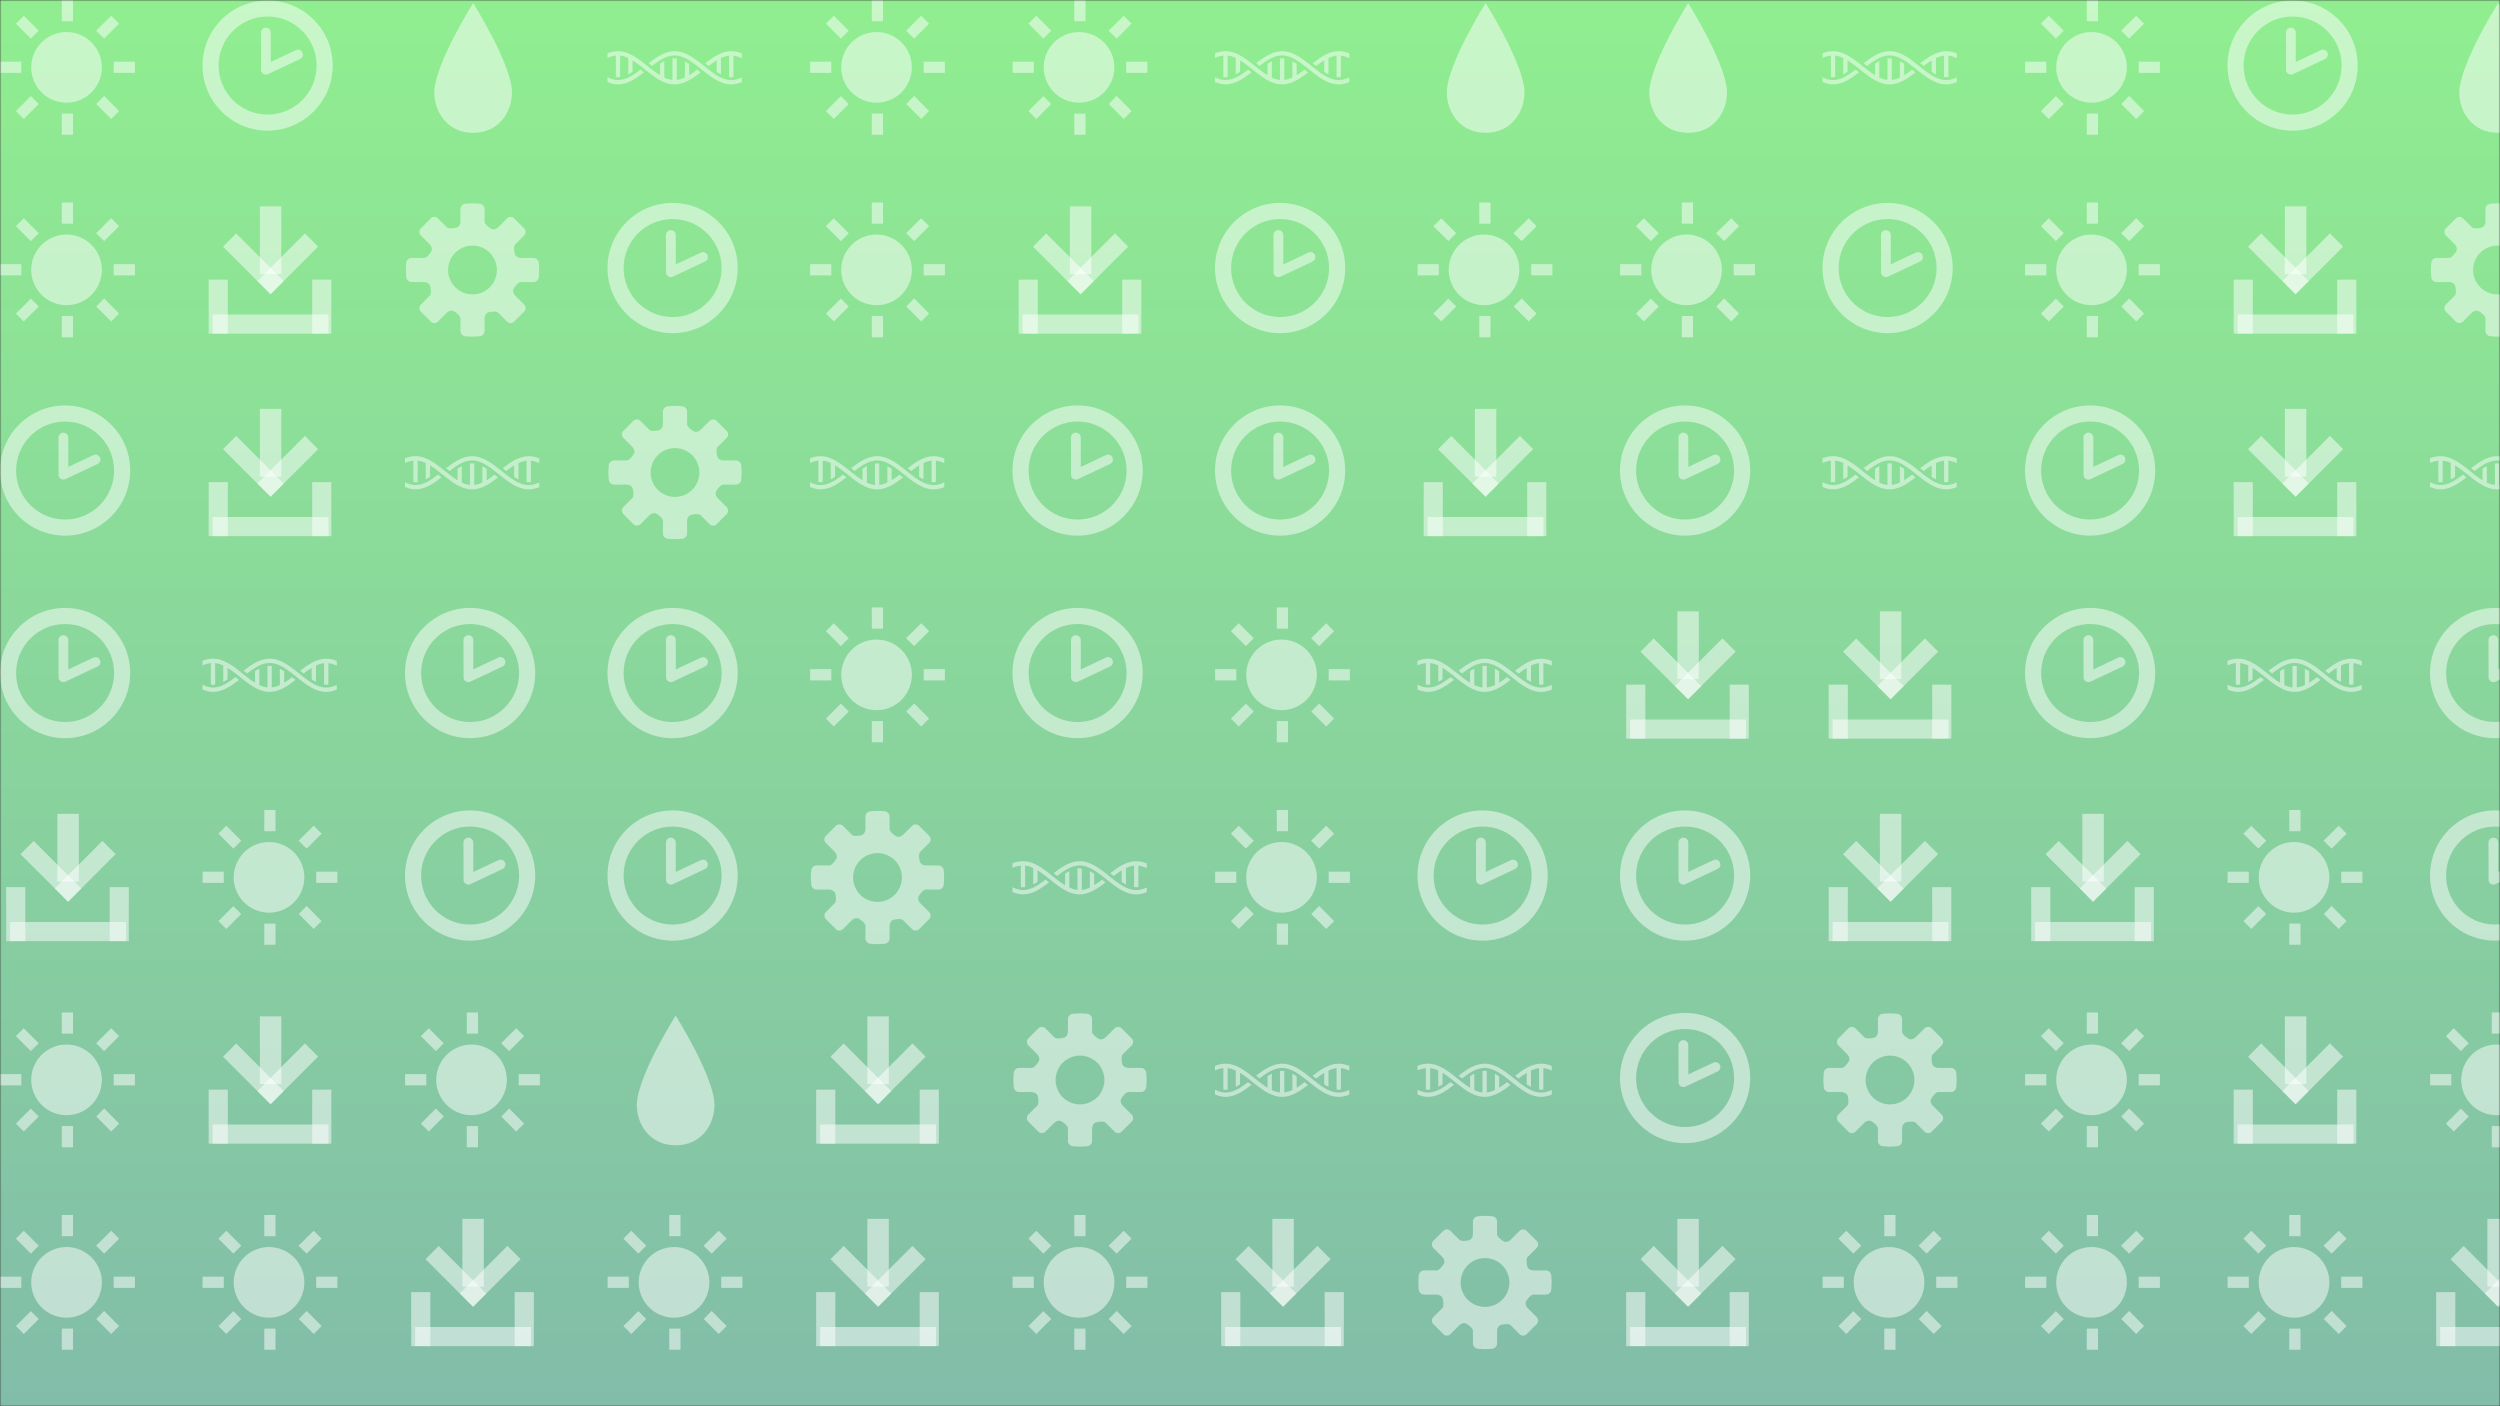 <svg xmlns="http://www.w3.org/2000/svg" version="1.1" xmlns:xlink="http://www.w3.org/1999/xlink" xmlns:svgjs="http://svgjs.com/svgjs" width="800" height="450" preserveAspectRatio="none" viewBox="0 0 800 450"><rect x="0" y="0" width="800" height="450" fill="#333333" stroke="none"/><g mask="url(&quot;#SvgjsMask2726&quot;)" fill="none"><rect width="800" height="450" x="0" y="0" fill="url(#SvgjsLinearGradient2727)"></rect><use xlink:href="#SvgjsG2734" transform="translate(0, 0)" fill="rgba(255, 255, 255, 0.5)"></use><use xlink:href="#SvgjsG2734" transform="translate(648, 0)" fill="rgba(255, 255, 255, 0.5)"></use></g><defs><mask id="SvgjsMask2726"><rect width="800" height="450" fill="#ffffff"></rect></mask><linearGradient x1="50%" y1="100%" x2="50%" y2="0%" gradientUnits="userSpaceOnUse" id="SvgjsLinearGradient2727"><stop stop-color="rgba(130, 189, 169, 1)" offset="0"></stop><stop stop-color="rgba(144, 238, 144, 1)" offset="1"></stop></linearGradient><g id="SvgjsG2730"><path d="M6.498 9.304L12.139 3.663l1.565 1.566-5.641 5.641z"></path><path d="M6.8 0.457h2.541v8.028H6.8z"></path><path d="M8.072 10.876L2.429 5.238l1.563-1.566L9.636 9.313zM1.2 13.277h13.733v2.266H1.2z"></path><path d="M0.733 9.143h2.267v6.4h-2.267z m12.267 0h2.267v6.4h-2.267z"></path></g><g id="SvgjsG2732"><path d="M3.474 10.969C3.474 7.665 8.077 0.361 8.077 0.361s4.602 7.305 4.602 10.608c0 2.247-1.506 4.771-4.602 4.771-3.095 0-4.603-2.524-4.603-4.771z" fill-rule="evenodd"></path></g><g id="SvgjsG2729"><path d="M7.713 15.485C3.459 15.485 0 12.025 0 7.768 0 3.513 3.459 0.051 7.713 0.051S15.432 3.513 15.432 7.768c0 4.257-3.465 7.716-7.719 7.717z m0-1.91c3.201 0 5.81-2.604 5.81-5.809 0-3.199-2.61-5.807-5.81-5.807-3.202 0-5.804 2.609-5.804 5.807-0.001 3.206 2.602 5.809 5.804 5.809z"></path><path d="M7.753 8.787a0.574 0.574 0 0 1-0.554-0.042 0.578 0.578 0 0 1-0.259-0.399L6.931 3.862a0.58 0.58 0 0 1 1.162 0v3.478l2.975-1.4a0.578 0.578 0 0 1 0.773 0.275c0.138 0.292 0.011 0.637-0.276 0.774l-3.81 1.798z"></path></g><g id="SvgjsG2731"><path d="M11.986 8.245a46.749 46.749 0 0 1-0.521-0.411c-0.146-0.116-0.293-0.233-0.44-0.348-0.88-0.688-1.797-1.316-2.816-1.407A2.815 2.815 0 0 0 7.954 6.067c-0.086 0-0.171 0.011-0.255 0.018-1.022 0.093-1.942 0.717-2.826 1.408l0.093 0.073c0.108 0.085 0.213 0.168 0.32 0.252C6.165 7.137 7.021 6.576 7.954 6.576c0.93 0 1.784 0.558 2.66 1.236a35.098 35.098 0 0 1 0.535 0.421c0.142 0.113 0.283 0.226 0.426 0.338C12.532 9.32 13.531 10 14.658 10c0.437 0 0.854-0.104 1.257-0.273v-0.557c-0.409 0.197-0.825 0.32-1.257 0.32-0.934 0-1.792-0.563-2.672-1.245z"></path><path d="M11.574 7.496c0.029 0.023 0.059 0.046 0.088 0.07 0.109 0.087 0.216 0.17 0.325 0.256 0.318-0.246 0.635-0.476 0.952-0.67v1.37c0.17 0.111 0.34 0.214 0.51 0.301V6.878c0.315-0.147 0.634-0.248 0.96-0.283v2.537c0.078 0.01 0.157 0.018 0.237 0.018 0.091 0 0.183-0.009 0.273-0.021V6.592c0.34 0.037 0.67 0.144 0.996 0.3V6.336C15.514 6.17 15.099 6.067 14.664 6.067c-1.128 0-2.13 0.68-3.09 1.429z m-7.248 1.08c-0.034-0.027-0.068-0.053-0.102-0.08-0.104-0.083-0.207-0.162-0.31-0.245-0.877 0.678-1.733 1.238-2.665 1.238C0.82 9.49 0.407 9.36 0 9.152v0.562C0.401 9.891 0.815 10 1.249 10c1.124 0 2.122-0.677 3.077-1.423z"></path><path d="M0.989 9.133c0.084 0.011 0.17 0.019 0.254 0.02 0.086 0 0.171-0.008 0.256-0.02V6.592c0.329 0.035 0.65 0.136 0.967 0.285-0.002 0.012-0.007 0.023-0.007 0.036v1.903a5.818 5.818 0 0 0 0.51-0.303V7.152c0.487 0.3 0.971 0.684 1.467 1.08C5.525 9.101 6.652 10 7.948 10c1.123 0 2.121-0.675 3.078-1.42l-0.106-0.084c-0.103-0.082-0.205-0.161-0.306-0.242-0.313 0.242-0.622 0.466-0.934 0.658V7.564A5.816 5.816 0 0 0 9.17 7.261v1.893c0 0.01 0.004 0.019 0.005 0.029-0.316 0.149-0.637 0.252-0.965 0.288V6.937a1.97 1.97 0 0 0-0.267-0.02c-0.082 0-0.163 0.008-0.243 0.017v2.541c-0.33-0.035-0.652-0.136-0.969-0.283 0.002-0.013 0.006-0.024 0.006-0.039V7.248a5.629 5.629 0 0 0-0.51 0.302v1.368c-0.49-0.299-0.976-0.686-1.474-1.083C3.666 6.966 2.539 6.067 1.243 6.067c-0.432 0-0.844 0.096-1.243 0.251v0.55c0.324-0.144 0.652-0.244 0.989-0.278V9.133z"></path></g><g id="SvgjsG2728"><path d="M2.524 8.637H0.014V7.308h2.51v1.329zM3.656 4.576L1.884 2.804l0.935-0.935 1.772 1.772-0.935 0.935z m0 6.817l0.935 0.935-1.772 1.773-0.934-0.936 1.771-1.772z m4.997-8.884h-1.33V-0.002h1.33v2.511z m-1.33 10.952h1.33v2.51h-1.33v-2.509zM12.344 4.576l-0.96-0.935 1.796-1.772 0.935 0.935-1.772 1.772z m0 6.792l1.771 1.797-0.935 0.936-1.771-1.774 0.936-0.96z m3.643-4.06v1.329h-2.51V7.308h2.509z"></path><path d="M3.702 7.984a4.184 4.184 0 1 0 8.368 0 4.184 4.184 0 1 0-8.368 0"></path></g><g id="SvgjsG2733"><path d="M15.233 9.431c0.295 0 0.569-0.239 0.61-0.532 0 0 0.056-0.411 0.056-0.899s-0.056-0.899-0.056-0.899c-0.041-0.292-0.315-0.531-0.61-0.53h-1.524c-0.295 0-0.602-0.188-0.681-0.418s-0.188-0.967 0.021-1.176l1.078-1.077c0.209-0.209 0.225-0.565 0.036-0.792l-1.268-1.268c-0.227-0.189-0.583-0.173-0.792 0.036l-1.078 1.077c-0.208 0.209-0.556 0.293-0.772 0.187s-0.822-0.552-0.821-0.847V0.767c0-0.295-0.239-0.569-0.531-0.61 0 0-0.411-0.057-0.9-0.056s-0.899 0.057-0.899 0.056c-0.293 0.04-0.532 0.315-0.532 0.61v1.524c0 0.295-0.188 0.601-0.418 0.681s-0.967 0.188-1.176-0.021l-1.078-1.078C3.689 1.665 3.333 1.649 3.107 1.837l-1.268 1.268c-0.189 0.227-0.173 0.583 0.036 0.792l1.077 1.078c0.209 0.209 0.293 0.556 0.187 0.772s-0.552 0.822-0.847 0.822H0.767c-0.295 0-0.569 0.239-0.61 0.531 0 0-0.057 0.411-0.056 0.899s0.057 0.899 0.056 0.9c0.04 0.293 0.315 0.532 0.61 0.532h1.525c0.295 0 0.601 0.188 0.681 0.417 0.079 0.23 0.188 0.967-0.02 1.176l-1.078 1.077C1.667 12.311 1.651 12.667 1.84 12.893l1.267 1.268c0.227 0.189 0.583 0.173 0.792-0.036l1.077-1.077c0.209-0.208 0.556-0.292 0.772-0.187s0.821 0.553 0.822 0.848v1.524c0 0.295 0.239 0.569 0.532 0.61 0 0 0.411 0.057 0.899 0.057s0.899-0.056 0.899-0.057c0.293-0.04 0.531-0.315 0.532-0.609v-1.524c0-0.295 0.188-0.602 0.418-0.681 0.23-0.079 0.967-0.188 1.176 0.021l1.077 1.077c0.209 0.209 0.565 0.225 0.792 0.036l1.268-1.267c0.189-0.227 0.173-0.583-0.036-0.792l-1.078-1.077c-0.209-0.209-0.293-0.557-0.186-0.773 0.106-0.216 0.552-0.822 0.847-0.822h1.525zM8 10.892c-1.597 0-2.891-1.294-2.891-2.892 0-1.596 1.295-2.891 2.891-2.891S10.892 6.404 10.892 8 9.597 10.892 8 10.892z"></path></g><g id="SvgjsG2734"><use xlink:href="#SvgjsG2728" transform="translate(0, 0) scale(2.7)" fill="rgba(255, 255, 255, 0.5)"></use><use xlink:href="#SvgjsG2728" transform="translate(0, 64.8) scale(2.7)" fill="rgba(255, 255, 255, 0.5)"></use><use xlink:href="#SvgjsG2729" transform="translate(0, 129.6) scale(2.7)" fill="rgba(255, 255, 255, 0.5)"></use><use xlink:href="#SvgjsG2729" transform="translate(0, 194.4) scale(2.7)" fill="rgba(255, 255, 255, 0.5)"></use><use xlink:href="#SvgjsG2730" transform="translate(0, 259.2) scale(2.7)" fill="rgba(255, 255, 255, 0.5)"></use><use xlink:href="#SvgjsG2728" transform="translate(0, 324) scale(2.7)" fill="rgba(255, 255, 255, 0.5)"></use><use xlink:href="#SvgjsG2728" transform="translate(0, 388.8) scale(2.7)" fill="rgba(255, 255, 255, 0.5)"></use><use xlink:href="#SvgjsG2729" transform="translate(64.8, 0) scale(2.7)" fill="rgba(255, 255, 255, 0.5)"></use><use xlink:href="#SvgjsG2730" transform="translate(64.8, 64.8) scale(2.7)" fill="rgba(255, 255, 255, 0.5)"></use><use xlink:href="#SvgjsG2730" transform="translate(64.8, 129.6) scale(2.7)" fill="rgba(255, 255, 255, 0.5)"></use><use xlink:href="#SvgjsG2731" transform="translate(64.8, 194.4) scale(2.7)" fill="rgba(255, 255, 255, 0.5)"></use><use xlink:href="#SvgjsG2728" transform="translate(64.8, 259.2) scale(2.7)" fill="rgba(255, 255, 255, 0.5)"></use><use xlink:href="#SvgjsG2730" transform="translate(64.8, 324) scale(2.7)" fill="rgba(255, 255, 255, 0.5)"></use><use xlink:href="#SvgjsG2728" transform="translate(64.8, 388.8) scale(2.7)" fill="rgba(255, 255, 255, 0.5)"></use><use xlink:href="#SvgjsG2732" transform="translate(129.6, 0) scale(2.7)" fill="rgba(255, 255, 255, 0.5)"></use><use xlink:href="#SvgjsG2733" transform="translate(129.6, 64.8) scale(2.7)" fill="rgba(255, 255, 255, 0.5)"></use><use xlink:href="#SvgjsG2731" transform="translate(129.6, 129.6) scale(2.7)" fill="rgba(255, 255, 255, 0.5)"></use><use xlink:href="#SvgjsG2729" transform="translate(129.6, 194.4) scale(2.7)" fill="rgba(255, 255, 255, 0.5)"></use><use xlink:href="#SvgjsG2729" transform="translate(129.6, 259.2) scale(2.7)" fill="rgba(255, 255, 255, 0.5)"></use><use xlink:href="#SvgjsG2728" transform="translate(129.6, 324) scale(2.7)" fill="rgba(255, 255, 255, 0.5)"></use><use xlink:href="#SvgjsG2730" transform="translate(129.6, 388.8) scale(2.7)" fill="rgba(255, 255, 255, 0.5)"></use><use xlink:href="#SvgjsG2731" transform="translate(194.4, 0) scale(2.7)" fill="rgba(255, 255, 255, 0.5)"></use><use xlink:href="#SvgjsG2729" transform="translate(194.4, 64.8) scale(2.7)" fill="rgba(255, 255, 255, 0.5)"></use><use xlink:href="#SvgjsG2733" transform="translate(194.4, 129.6) scale(2.7)" fill="rgba(255, 255, 255, 0.5)"></use><use xlink:href="#SvgjsG2729" transform="translate(194.4, 194.4) scale(2.7)" fill="rgba(255, 255, 255, 0.5)"></use><use xlink:href="#SvgjsG2729" transform="translate(194.4, 259.2) scale(2.7)" fill="rgba(255, 255, 255, 0.5)"></use><use xlink:href="#SvgjsG2732" transform="translate(194.4, 324) scale(2.7)" fill="rgba(255, 255, 255, 0.5)"></use><use xlink:href="#SvgjsG2728" transform="translate(194.4, 388.8) scale(2.7)" fill="rgba(255, 255, 255, 0.5)"></use><use xlink:href="#SvgjsG2728" transform="translate(259.2, 0) scale(2.7)" fill="rgba(255, 255, 255, 0.5)"></use><use xlink:href="#SvgjsG2728" transform="translate(259.2, 64.8) scale(2.7)" fill="rgba(255, 255, 255, 0.5)"></use><use xlink:href="#SvgjsG2731" transform="translate(259.2, 129.6) scale(2.7)" fill="rgba(255, 255, 255, 0.5)"></use><use xlink:href="#SvgjsG2728" transform="translate(259.2, 194.4) scale(2.7)" fill="rgba(255, 255, 255, 0.5)"></use><use xlink:href="#SvgjsG2733" transform="translate(259.2, 259.2) scale(2.7)" fill="rgba(255, 255, 255, 0.5)"></use><use xlink:href="#SvgjsG2730" transform="translate(259.2, 324) scale(2.7)" fill="rgba(255, 255, 255, 0.5)"></use><use xlink:href="#SvgjsG2730" transform="translate(259.2, 388.8) scale(2.7)" fill="rgba(255, 255, 255, 0.5)"></use><use xlink:href="#SvgjsG2728" transform="translate(324, 0) scale(2.7)" fill="rgba(255, 255, 255, 0.5)"></use><use xlink:href="#SvgjsG2730" transform="translate(324, 64.8) scale(2.7)" fill="rgba(255, 255, 255, 0.5)"></use><use xlink:href="#SvgjsG2729" transform="translate(324, 129.6) scale(2.7)" fill="rgba(255, 255, 255, 0.5)"></use><use xlink:href="#SvgjsG2729" transform="translate(324, 194.4) scale(2.7)" fill="rgba(255, 255, 255, 0.5)"></use><use xlink:href="#SvgjsG2731" transform="translate(324, 259.2) scale(2.7)" fill="rgba(255, 255, 255, 0.5)"></use><use xlink:href="#SvgjsG2733" transform="translate(324, 324) scale(2.7)" fill="rgba(255, 255, 255, 0.5)"></use><use xlink:href="#SvgjsG2728" transform="translate(324, 388.8) scale(2.7)" fill="rgba(255, 255, 255, 0.5)"></use><use xlink:href="#SvgjsG2731" transform="translate(388.8, 0) scale(2.7)" fill="rgba(255, 255, 255, 0.5)"></use><use xlink:href="#SvgjsG2729" transform="translate(388.8, 64.8) scale(2.7)" fill="rgba(255, 255, 255, 0.5)"></use><use xlink:href="#SvgjsG2729" transform="translate(388.8, 129.6) scale(2.7)" fill="rgba(255, 255, 255, 0.5)"></use><use xlink:href="#SvgjsG2728" transform="translate(388.8, 194.4) scale(2.7)" fill="rgba(255, 255, 255, 0.5)"></use><use xlink:href="#SvgjsG2728" transform="translate(388.8, 259.2) scale(2.7)" fill="rgba(255, 255, 255, 0.5)"></use><use xlink:href="#SvgjsG2731" transform="translate(388.8, 324) scale(2.7)" fill="rgba(255, 255, 255, 0.5)"></use><use xlink:href="#SvgjsG2730" transform="translate(388.8, 388.8) scale(2.7)" fill="rgba(255, 255, 255, 0.5)"></use><use xlink:href="#SvgjsG2732" transform="translate(453.6, 0) scale(2.7)" fill="rgba(255, 255, 255, 0.5)"></use><use xlink:href="#SvgjsG2728" transform="translate(453.6, 64.8) scale(2.7)" fill="rgba(255, 255, 255, 0.5)"></use><use xlink:href="#SvgjsG2730" transform="translate(453.6, 129.6) scale(2.7)" fill="rgba(255, 255, 255, 0.5)"></use><use xlink:href="#SvgjsG2731" transform="translate(453.6, 194.4) scale(2.7)" fill="rgba(255, 255, 255, 0.5)"></use><use xlink:href="#SvgjsG2729" transform="translate(453.6, 259.2) scale(2.7)" fill="rgba(255, 255, 255, 0.5)"></use><use xlink:href="#SvgjsG2731" transform="translate(453.6, 324) scale(2.7)" fill="rgba(255, 255, 255, 0.5)"></use><use xlink:href="#SvgjsG2733" transform="translate(453.6, 388.8) scale(2.7)" fill="rgba(255, 255, 255, 0.5)"></use><use xlink:href="#SvgjsG2732" transform="translate(518.4, 0) scale(2.7)" fill="rgba(255, 255, 255, 0.5)"></use><use xlink:href="#SvgjsG2728" transform="translate(518.4, 64.8) scale(2.7)" fill="rgba(255, 255, 255, 0.5)"></use><use xlink:href="#SvgjsG2729" transform="translate(518.4, 129.6) scale(2.7)" fill="rgba(255, 255, 255, 0.5)"></use><use xlink:href="#SvgjsG2730" transform="translate(518.4, 194.4) scale(2.7)" fill="rgba(255, 255, 255, 0.5)"></use><use xlink:href="#SvgjsG2729" transform="translate(518.4, 259.2) scale(2.7)" fill="rgba(255, 255, 255, 0.5)"></use><use xlink:href="#SvgjsG2729" transform="translate(518.4, 324) scale(2.7)" fill="rgba(255, 255, 255, 0.5)"></use><use xlink:href="#SvgjsG2730" transform="translate(518.4, 388.8) scale(2.7)" fill="rgba(255, 255, 255, 0.5)"></use><use xlink:href="#SvgjsG2731" transform="translate(583.2, 0) scale(2.7)" fill="rgba(255, 255, 255, 0.5)"></use><use xlink:href="#SvgjsG2729" transform="translate(583.2, 64.8) scale(2.7)" fill="rgba(255, 255, 255, 0.5)"></use><use xlink:href="#SvgjsG2731" transform="translate(583.2, 129.6) scale(2.7)" fill="rgba(255, 255, 255, 0.5)"></use><use xlink:href="#SvgjsG2730" transform="translate(583.2, 194.4) scale(2.7)" fill="rgba(255, 255, 255, 0.5)"></use><use xlink:href="#SvgjsG2730" transform="translate(583.2, 259.2) scale(2.7)" fill="rgba(255, 255, 255, 0.5)"></use><use xlink:href="#SvgjsG2733" transform="translate(583.2, 324) scale(2.7)" fill="rgba(255, 255, 255, 0.5)"></use><use xlink:href="#SvgjsG2728" transform="translate(583.2, 388.8) scale(2.7)" fill="rgba(255, 255, 255, 0.5)"></use></g></defs></svg>